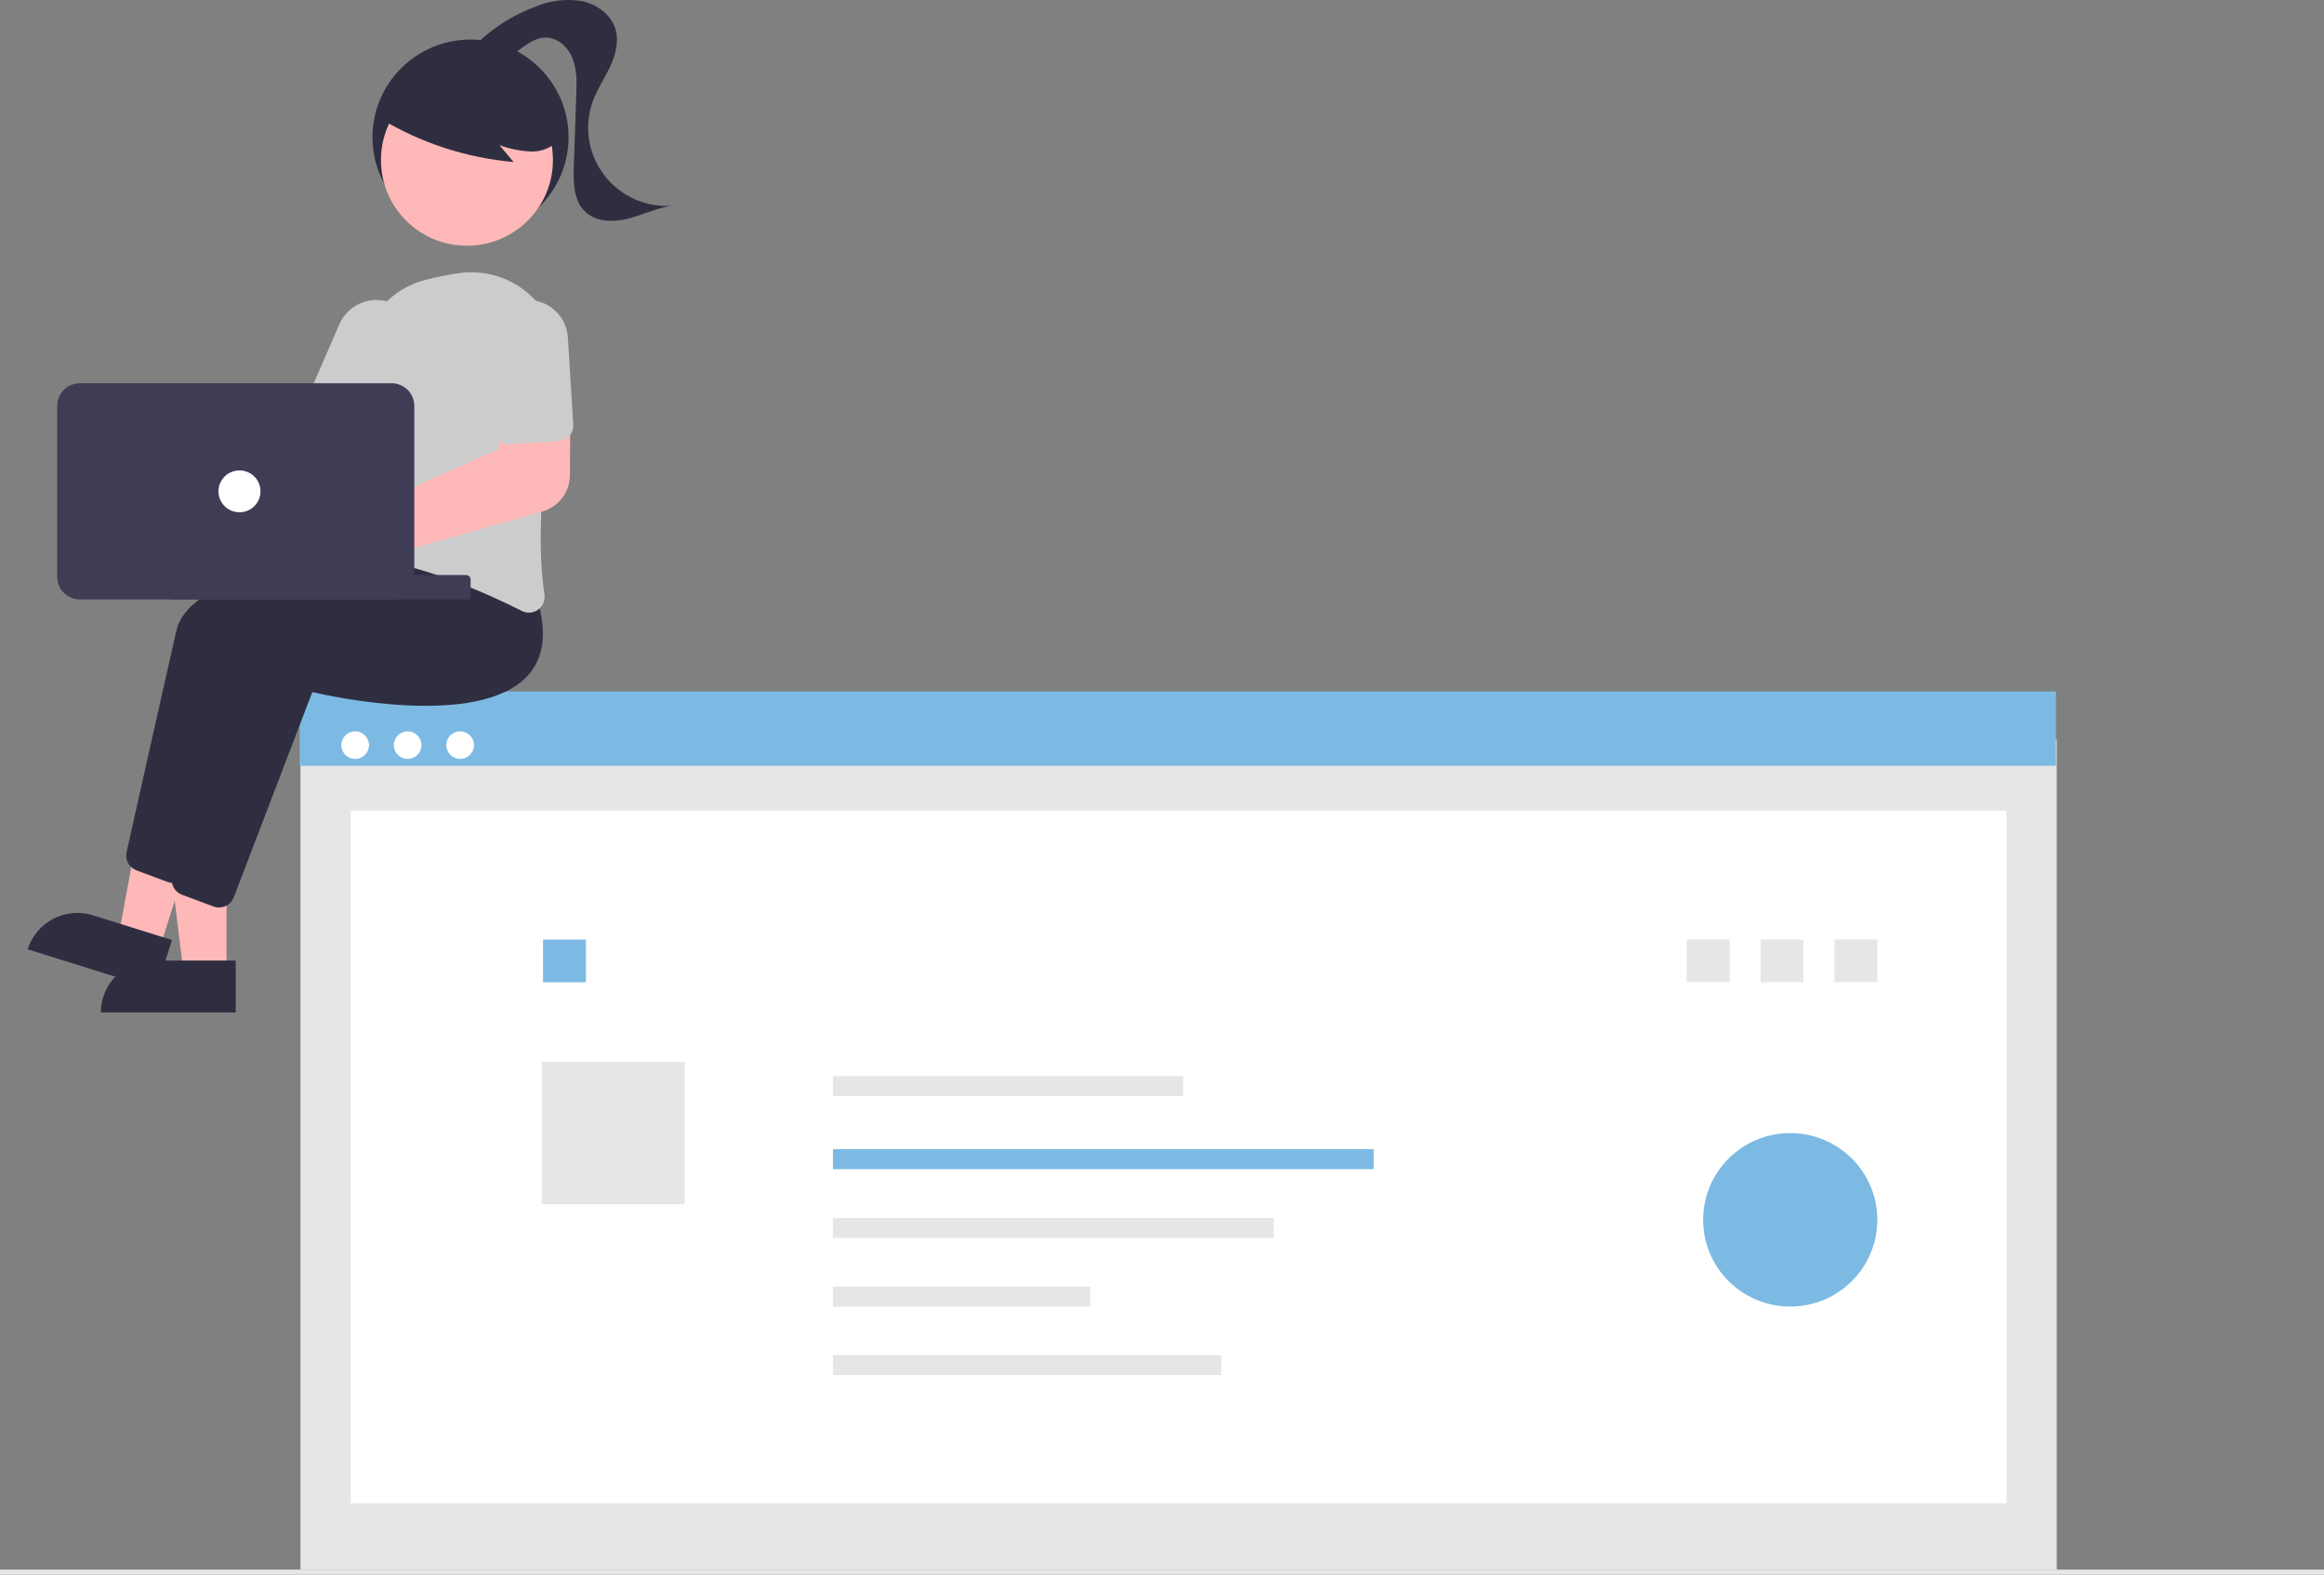 <svg width="372" height="252" viewBox="0 0 372 252" fill="none" xmlns="http://www.w3.org/2000/svg">
<rect x="0" y="0" width="372" height="252" fill="#808080" stroke="none"/>
<path d="M329.221 118.342H48.093V251.204H329.221V118.342Z" fill="#E6E6E6"/>
<path d="M321.183 129.735H56.132V240.586H321.183V129.735Z" fill="white"/>
<path d="M276.858 150.368H269.995V157.204H276.858V150.368Z" fill="#E6E6E6"/>
<path d="M93.787 150.368H86.924V157.204H93.787V150.368Z" fill="#7CBAE4"/>
<path d="M109.604 169.949H86.725V192.735H109.604V169.949Z" fill="#E6E6E6"/>
<path d="M329.102 110.666H47.974V122.561H329.102V110.666Z" fill="#7CBAE4"/>
<path d="M56.849 121.457C58.071 121.457 59.062 120.47 59.062 119.252C59.062 118.035 58.071 117.048 56.849 117.048C55.626 117.048 54.635 118.035 54.635 119.252C54.635 120.47 55.626 121.457 56.849 121.457Z" fill="white"/>
<path d="M65.251 121.457C66.474 121.457 67.465 120.47 67.465 119.252C67.465 118.035 66.474 117.048 65.251 117.048C64.029 117.048 63.038 118.035 63.038 119.252C63.038 120.47 64.029 121.457 65.251 121.457Z" fill="white"/>
<path d="M73.654 121.457C74.876 121.457 75.867 120.47 75.867 119.252C75.867 118.035 74.876 117.048 73.654 117.048C72.431 117.048 71.44 118.035 71.44 119.252C71.44 120.47 72.431 121.457 73.654 121.457Z" fill="white"/>
<path d="M372 251.204H0V252H372V251.204Z" fill="#E6E6E6"/>
<path d="M189.384 172.228H133.332V175.432H189.384V172.228Z" fill="#E6E6E6"/>
<path d="M219.888 183.917H133.332V187.122H219.888V183.917Z" fill="#7CBAE4"/>
<path d="M203.873 194.93H133.332V198.135H203.873V194.93Z" fill="#E6E6E6"/>
<path d="M174.513 205.902H133.332V209.107H174.513V205.902Z" fill="#E6E6E6"/>
<path d="M195.485 216.873H133.332V220.078H195.485V216.873Z" fill="#E6E6E6"/>
<path d="M288.679 150.368H281.815V157.204H288.679V150.368Z" fill="#E6E6E6"/>
<path d="M300.499 150.368H293.636V157.204H300.499V150.368Z" fill="#E6E6E6"/>
<path opacity="0.997" d="M286.56 209.106C294.258 209.106 300.499 202.891 300.499 195.224C300.499 187.557 294.258 181.342 286.56 181.342C278.862 181.342 272.622 187.557 272.622 195.224C272.622 202.891 278.862 209.106 286.56 209.106Z" fill="#7CBAE4"/>
<path d="M75.315 37.59C83.981 37.59 91.007 30.593 91.007 21.961C91.007 13.329 83.981 6.332 75.315 6.332C66.648 6.332 59.623 13.329 59.623 21.961C59.623 30.593 66.648 37.59 75.315 37.59Z" fill="#2F2E41"/>
<path d="M36.262 155.684H29.39L26.121 129.289H36.261L36.262 155.684Z" fill="#FEB8B8"/>
<path d="M24.484 153.729H37.734V162.038H16.14C16.14 159.835 17.019 157.721 18.584 156.163C20.149 154.604 22.271 153.729 24.484 153.729V153.729Z" fill="#2F2E41"/>
<path d="M25.537 151.865L18.981 149.816L23.797 123.656L33.472 126.681L25.537 151.865Z" fill="#FEB8B8"/>
<path d="M14.882 146.488L27.526 150.44L25.027 158.368L4.424 151.928C4.752 150.887 5.283 149.92 5.986 149.084C6.689 148.247 7.551 147.556 8.522 147.051C9.493 146.546 10.555 146.236 11.646 146.139C12.738 146.043 13.837 146.161 14.883 146.488V146.488L14.882 146.488Z" fill="#2F2E41"/>
<path d="M27.772 141.332C27.472 141.332 27.174 141.278 26.893 141.173L21.837 139.286C21.269 139.072 20.798 138.662 20.508 138.131C20.219 137.6 20.131 136.983 20.26 136.392C21.532 130.693 25.869 111.29 28.245 100.883C31.061 88.539 72.151 86.245 73.899 86.154L74.043 86.146L78.665 91.929C80.335 97.276 79.806 101.446 77.092 104.325C69.171 112.724 45.523 107.512 42.703 106.853L30.135 139.715C29.952 140.191 29.628 140.6 29.206 140.889C28.785 141.178 28.285 141.332 27.773 141.332H27.772Z" fill="#2F2E41"/>
<path d="M35.058 145.24C34.758 145.24 34.46 145.186 34.179 145.081L29.124 143.193C28.556 142.979 28.085 142.569 27.795 142.038C27.506 141.507 27.418 140.89 27.547 140.299C28.819 134.6 33.157 115.197 35.532 104.79C38.348 92.446 79.439 90.152 81.186 90.061L81.33 90.053L85.951 95.838C87.621 101.184 87.091 105.355 84.377 108.234C76.457 116.631 52.809 111.421 49.989 110.761L37.419 143.622C37.236 144.098 36.912 144.507 36.49 144.796C36.069 145.085 35.569 145.239 35.057 145.239L35.058 145.24Z" fill="#2F2E41"/>
<path d="M20.433 64.849C20.619 65.096 20.785 65.358 20.929 65.631L48.571 68.532L52.55 63.098L61.568 68.007L53.753 81.192L19.853 72.583C18.998 73.414 17.909 73.965 16.731 74.164C15.554 74.364 14.343 74.201 13.261 73.698C12.178 73.195 11.275 72.376 10.671 71.35C10.067 70.323 9.792 69.138 9.881 67.951C9.97 66.765 10.419 65.634 11.17 64.708C11.92 63.782 12.936 63.106 14.081 62.769C15.227 62.432 16.448 62.451 17.583 62.822C18.718 63.194 19.712 63.901 20.434 64.849L20.433 64.849Z" fill="#FEB8B8"/>
<path d="M84.668 98.052C84.268 98.051 83.875 97.955 83.519 97.773C77.992 94.974 67.229 90.126 57.249 89.112C56.907 89.079 56.576 88.975 56.278 88.806C55.979 88.638 55.719 88.41 55.514 88.135C55.305 87.858 55.156 87.541 55.075 87.204C54.995 86.867 54.985 86.517 55.047 86.176C55.947 81.211 58.013 68.567 57.747 58.434C57.669 55.318 58.657 52.268 60.55 49.786C62.442 47.304 65.126 45.537 68.161 44.776V44.776C69.987 44.296 71.842 43.932 73.715 43.685C75.868 43.414 78.055 43.648 80.1 44.37C82.146 45.091 83.993 46.28 85.495 47.841C86.996 49.401 88.11 51.29 88.746 53.357C89.383 55.423 89.525 57.609 89.16 59.74C87.381 70.241 85.586 84.908 87.146 95.147C87.217 95.606 87.16 96.075 86.98 96.504C86.8 96.932 86.505 97.303 86.126 97.574C85.703 97.883 85.193 98.05 84.668 98.052V98.052Z" fill="#CCCCCC"/>
<path d="M58.258 71.342C57.914 71.341 57.573 71.27 57.257 71.134L50.056 68.029C49.443 67.764 48.96 67.267 48.714 66.648C48.468 66.029 48.479 65.338 48.744 64.727L54.31 51.921C54.64 51.145 55.121 50.441 55.725 49.85C56.328 49.259 57.043 48.793 57.828 48.477C58.612 48.161 59.452 48.002 60.298 48.009C61.145 48.017 61.981 48.19 62.761 48.519C63.54 48.848 64.246 49.327 64.839 49.928C65.433 50.53 65.901 51.241 66.218 52.023C66.535 52.804 66.695 53.641 66.688 54.483C66.68 55.326 66.506 56.16 66.176 56.936C66.164 56.964 66.151 56.992 66.139 57.02L60.573 69.826C60.377 70.276 60.054 70.659 59.643 70.928C59.231 71.197 58.75 71.341 58.258 71.342Z" fill="#CCCCCC"/>
<path d="M74.741 39.329C82.344 39.329 88.507 33.191 88.507 25.619C88.507 18.048 82.344 11.91 74.741 11.91C67.139 11.91 60.976 18.048 60.976 25.619C60.976 33.191 67.139 39.329 74.741 39.329Z" fill="#FEB8B8"/>
<path d="M60.728 18.882C67.249 22.846 74.599 25.259 82.208 25.931L79.944 23.23C81.592 23.837 83.327 24.18 85.084 24.246C85.963 24.271 86.836 24.091 87.633 23.72C88.43 23.348 89.128 22.796 89.672 22.107C90.116 21.392 90.379 20.581 90.44 19.742C90.501 18.904 90.358 18.063 90.022 17.292C89.332 15.753 88.258 14.415 86.903 13.406C84.5 11.513 81.664 10.241 78.648 9.705C75.632 9.168 72.529 9.382 69.616 10.329C67.618 10.924 65.829 12.067 64.453 13.628C63.148 15.231 60.636 16.66 61.304 18.614L60.728 18.882Z" fill="#2F2E41"/>
<path d="M75.972 7.333C78.715 4.561 82.036 2.422 85.699 1.067C88.024 0.092 90.575 -0.223 93.069 0.156C95.527 0.648 97.852 2.342 98.538 4.744C99.097 6.709 98.519 8.824 97.649 10.674C96.779 12.524 95.617 14.238 94.913 16.156C94.195 18.113 93.979 20.218 94.284 22.28C94.59 24.341 95.408 26.294 96.664 27.961C97.92 29.628 99.574 30.956 101.475 31.825C103.377 32.693 105.467 33.075 107.555 32.935C105.139 33.258 102.913 34.389 100.552 34.99C98.191 35.591 95.404 35.551 93.65 33.866C91.793 32.084 91.756 29.186 91.846 26.619L92.245 15.173C92.313 13.228 92.372 11.22 91.667 9.403C90.962 7.586 89.288 5.996 87.333 6.013C85.852 6.025 84.54 6.92 83.352 7.801C82.164 8.683 80.906 9.623 79.431 9.754C77.955 9.886 76.27 8.799 76.38 7.327" fill="#2F2E41"/>
<path d="M51.599 94.53C50.687 94.529 49.786 94.326 48.962 93.937C48.138 93.547 47.411 92.981 46.834 92.278C46.256 91.575 45.842 90.753 45.622 89.871C45.401 88.99 45.38 88.071 45.559 87.18C45.739 86.29 46.114 85.45 46.658 84.721C47.203 83.992 47.903 83.392 48.708 82.966C49.513 82.539 50.403 82.295 51.314 82.252C52.225 82.209 53.134 82.367 53.976 82.716V82.716C54.229 82.823 54.475 82.947 54.711 83.087L79.786 71.876L80.49 65.103L91.299 64.815L91.228 76.091C91.215 77.398 90.779 78.665 89.985 79.705C89.191 80.745 88.082 81.503 86.822 81.865L57.499 90.177C57.443 90.37 57.376 90.559 57.299 90.745C56.829 91.864 56.037 92.82 55.024 93.494C54.01 94.167 52.82 94.527 51.602 94.529L51.599 94.53Z" fill="#FEB8B8"/>
<path d="M90.383 70.34C90.076 70.495 89.74 70.586 89.396 70.606L81.565 71.086C80.897 71.126 80.241 70.901 79.74 70.46C79.239 70.019 78.934 69.398 78.893 68.733L78.033 54.805C77.93 53.106 78.508 51.437 79.64 50.163C80.772 48.889 82.366 48.115 84.071 48.011C85.776 47.906 87.453 48.48 88.733 49.606C90.013 50.732 90.793 52.318 90.899 54.016L91.759 67.945C91.789 68.434 91.675 68.921 91.431 69.347C91.186 69.772 90.823 70.118 90.384 70.34H90.383Z" fill="#CCCCCC"/>
<path d="M74.614 92.031H27.836C27.444 92.031 27.126 92.347 27.126 92.738V95.23C27.126 95.621 27.444 95.938 27.836 95.938H74.614C75.006 95.938 75.324 95.621 75.324 95.23V92.738C75.324 92.347 75.006 92.031 74.614 92.031Z" fill="#3F3D56"/>
<path d="M9.152 92.31V64.959C9.154 63.997 9.538 63.075 10.221 62.395C10.903 61.715 11.829 61.332 12.795 61.331H62.675C63.641 61.332 64.567 61.714 65.249 62.395C65.933 63.075 66.317 63.997 66.318 64.959V92.31C66.317 93.272 65.933 94.194 65.249 94.874C64.567 95.555 63.641 95.937 62.675 95.938H12.795C11.829 95.937 10.903 95.554 10.221 94.874C9.538 94.194 9.154 93.272 9.152 92.31V92.31Z" fill="#3F3D56"/>
<path d="M38.335 81.985C40.192 81.985 41.698 80.486 41.698 78.636C41.698 76.786 40.192 75.287 38.335 75.287C36.478 75.287 34.972 76.786 34.972 78.636C34.972 80.486 36.478 81.985 38.335 81.985Z" fill="white"/>
</svg>
